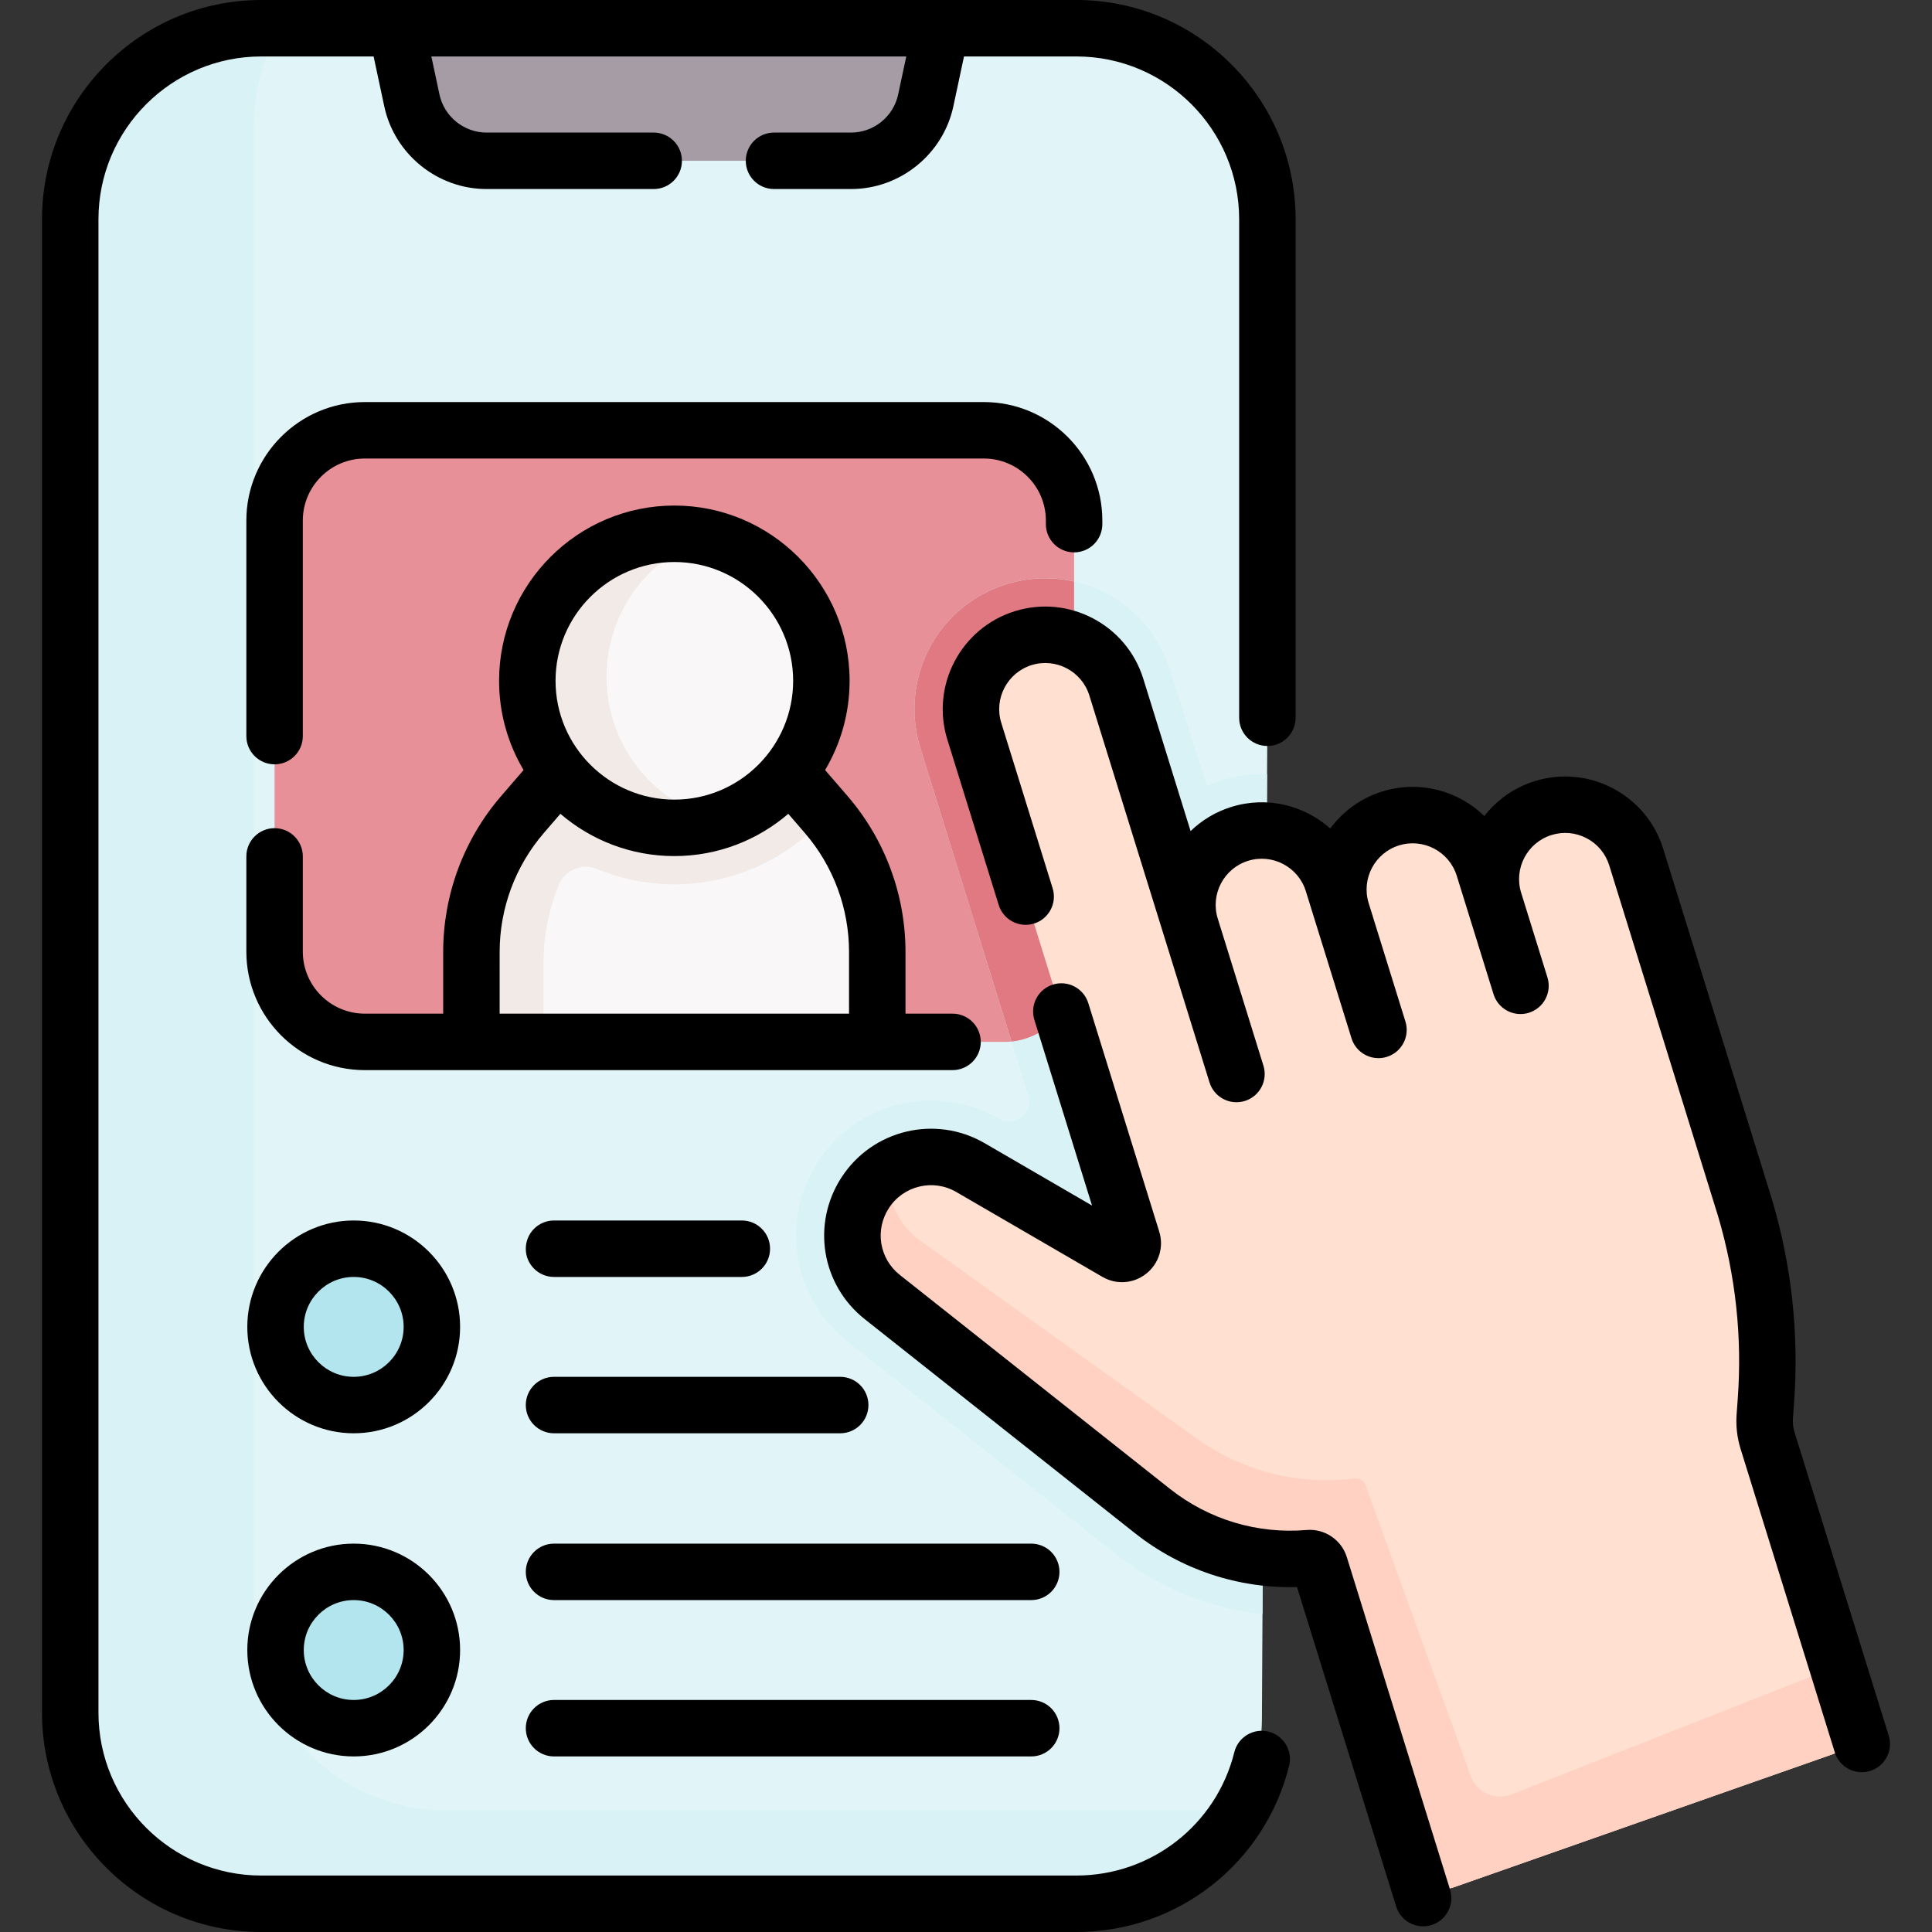 <svg id="Capa_1" enable-background="new 0 0 513.274 513.274" height="512" viewBox="0 0 513.274 513.274" width="512" xmlns="http://www.w3.org/2000/svg"><rect x="0" y="0" width="513.274" height="513.274" fill="#333333" stroke="none"/><g><g><path d="m285.946 7.501h-35.91l-15.674 12.563h-121.993l-7.043-12.563h-35.91c-28.03 0-50.76 22.72-50.76 50.76v396.75c0 28.034 22.726 50.76 50.76 50.76h216.54c8.587 0 16.676-2.135 23.766-5.902 15.829-8.411 25.434-25.177 25.531-43.102l1.452-266.086v-132.42c.001-28.033-22.725-50.76-50.759-50.76z" fill="#e1f5f8"/><path d="m118.221 480.877c-28.034 0-50.76-22.726-50.76-50.76v-396.749c0-9.45 2.59-18.291 7.086-25.866h-5.131c-28.03 0-50.76 22.72-50.76 50.76v396.75c0 28.034 22.726 50.76 50.76 50.76h216.54c8.587 0 16.676-2.135 23.766-5.902 8.263-4.391 14.809-11.071 19.213-18.992h-210.714z" fill="#d9f2f6"/><g><g id="XMLID_259_"><g><path d="m250.036 7.501-4.09 19.18c-2 9.36-10.26 16.04-19.83 16.04h-96.87c-9.56 0-17.83-6.68-19.82-16.04l-4.1-19.18h144.71z" fill="#a59ca6"/></g></g><path d="m285.355 139.248v-.954c0-13.242-10.735-23.977-23.977-23.977h-164.452c-13.242 0-23.977 10.735-23.977 23.977v114.53c0 13.242 10.735 23.977 23.977 23.977h156.132 13.768c10.233 0 18.529-8.296 18.529-18.529z" fill="#e79098"/><circle cx="93.969" cy="352.514" fill="#b3e5ee" r="20.767"/><circle cx="93.969" cy="438.363" fill="#b3e5ee" r="20.767"/><g><g id="XMLID_262_"><g><path d="m335.406 428.774 1.218-223.089c-.469-.019-.936-.046-1.409-.046-3.486 0-6.952.526-10.312 1.567-1.455.453-2.864.993-4.22 1.613-3.239-10.073-6.848-21.41-9.79-30.721-4.535-14.631-17.873-24.46-33.188-24.46-3.486 0-6.952.526-10.307 1.566-14.626 4.541-24.453 17.877-24.453 33.186 0 3.465.522 6.921 1.564 10.308l28.66 92.296c1.449 4.665-3.589 8.679-7.812 6.224-5.467-3.175-11.688-4.853-17.991-4.853-12.19 0-23.434 6.101-30.069 16.306-3.802 5.836-5.812 12.596-5.812 19.549 0 11.033 4.958 21.284 13.597 28.118l71.75 56.83c11.087 8.782 24.565 14.192 38.574 15.606z" fill="#d9f2f6"/><path d="m277.706 153.64c-3.486 0-6.952.526-10.307 1.566-14.626 4.541-24.453 17.877-24.453 33.186 0 3.465.522 6.921 1.564 10.308l24.222 78.004c9.338-.954 16.623-8.842 16.623-18.431v-103.789c-2.47-.55-5.029-.844-7.649-.844z" fill="#e17983"/><path d="m315.456 240.391c0-8.42 5.44-16.23 13.9-18.86 10.42-3.23 21.49 2.59 24.73 13.01l2.36 7.62c-.6-1.95-.89-3.92-.89-5.86 0-8.43 5.43-16.23 13.9-18.86 10.42-3.24 21.49 2.58 24.72 13l2.78 8.96c-.6-1.95-.89-3.92-.89-5.86 0-8.42 5.43-16.23 13.9-18.86 10.42-3.23 21.49 2.59 24.72 13.01l28.96 93.32c4.89 16.55 6.76 33.85 5.51 51.07l-.31 4.18c-.16 2.18.09 4.38.74 6.47l22.643 72.913c1.332 4.29-.969 8.866-5.207 10.355l-100.762 35.392c-4.464 1.568-9.339-.883-10.742-5.402l-24.881-80.127c-.36-1.15-1.43-1.93-2.62-1.93-.07 0-.15 0-.23.01-14.97 1.28-29.86-3.2-41.64-12.53l-71.75-56.83c-5.17-4.09-7.91-10.18-7.91-16.36 0-3.91 1.1-7.86 3.38-11.36 6.06-9.32 18.35-12.25 27.96-6.67l38.81 22.55c2.26 1.31 4.95-.84 4.17-3.33l-41.97-135.16c-.6-1.95-.89-3.92-.89-5.86 0-8.42 5.43-16.23 13.9-18.86 10.42-3.23 21.49 2.59 24.72 13.01-.001-.001 18.889 59.789 18.889 57.849z" fill="#ffe0d1"/></g></g></g><g><path d="m488.194 442.653-86.581 34.054c-4.367 1.718-9.303-.478-10.879-4.839l-27.949-77.321c-.404-1.11-1.498-1.828-2.678-1.779-.069.003-.149.006-.228.019-14.804 1.869-29.762-1.897-41.832-10.534l-73.513-52.607c-5.297-3.786-8.263-9.627-8.515-15.67-.046-1.108-.007-2.237.132-3.347-2.451 1.557-4.605 3.646-6.286 6.232-2.28 3.5-3.38 7.45-3.38 11.36 0 6.18 2.74 12.27 7.91 16.36l71.75 56.83c11.78 9.33 26.67 13.81 41.64 12.53.08-.01.16-.01.23-.01 1.19 0 2.26.78 2.62 1.93l24.881 80.127c1.403 4.519 6.277 6.97 10.742 5.402l100.762-35.392c4.239-1.489 6.54-6.064 5.208-10.355z" fill="#ffd1c2"/></g></g><path d="m211.117 206.684 8.373 9.705c8.755 10.148 13.572 23.104 13.572 36.506v23.905h-107.821v-23.905c0-13.402 4.817-26.359 13.572-36.506l8.373-9.705 12.91-14.178h40.82z" fill="#f9f7f7"/><path d="m219.674 216.601-8.556-9.917-8.005-11.126-2.196-3.052h-19.278-21.542l-12.91 14.178-8.45 9.794c-8.706 10.09-13.495 22.974-13.495 36.301v24.022h19.146v-20.853c0-7.163 1.377-14.199 3.996-20.746 1.611-4.028 6.217-6.008 10.225-4.348 6.335 2.624 13.27 4.079 20.544 4.079 16.121 0 30.607-7.103 40.521-18.332z" fill="#f2eae7"/><circle cx="179.152" cy="180.872" fill="#f9f7f7" r="39.061"/><path d="m161.129 179.84c0-17.25 11.16-31.895 26.67-37.07-2.791-.633-5.665-.96-8.647-.96-21.573 0-39.061 17.488-39.061 39.061s17.488 39.061 39.061 39.061c4.323 0 8.478-.701 12.365-1.998-17.397-3.945-30.388-19.503-30.388-38.094z" fill="#f2eae7"/></g><g><path d="m337.011 460.042c-4.014-1.003-8.09 1.445-9.09 5.465-4.805 19.293-22.063 32.768-41.97 32.768h-216.537c-23.852 0-43.257-19.405-43.257-43.257v-396.761c.001-23.852 19.406-43.257 43.257-43.257h29.843l2.83 13.25c2.72 12.731 14.143 21.972 27.16 21.972h44.42c4.143 0 7.5-3.357 7.5-7.5s-3.357-7.5-7.5-7.5h-44.42c-5.987 0-11.24-4.25-12.49-10.104l-2.16-10.118h126.172l-2.161 10.117c-1.25 5.855-6.502 10.104-12.489 10.104h-20.489c-4.143 0-7.5 3.357-7.5 7.5s3.357 7.5 7.5 7.5h20.488c13.019 0 24.44-9.24 27.159-21.972l2.83-13.25h29.844c23.852 0 43.256 19.405 43.256 43.257v132.429c0 4.143 3.357 7.5 7.5 7.5s7.5-3.357 7.5-7.5v-132.428c0-32.123-26.133-58.257-58.255-58.257h-216.538c-32.123 0-58.256 26.134-58.256 58.257v396.761c0 32.123 26.134 58.257 58.257 58.257h216.537c26.809 0 50.053-18.152 56.524-44.143 1.001-4.02-1.445-8.09-5.465-9.09z"/><path d="m285.356 146.748c4.143 0 7.5-3.357 7.5-7.5v-.955c0-17.356-14.121-31.477-31.478-31.477h-164.452c-17.356 0-31.478 14.12-31.478 31.477v57.266c0 4.143 3.357 7.5 7.5 7.5s7.5-3.357 7.5-7.5v-57.266c0-9.085 7.392-16.477 16.478-16.477h164.452c9.086 0 16.478 7.392 16.478 16.477v.955c0 4.143 3.357 7.5 7.5 7.5z"/><path d="m93.969 324.247c-15.586 0-28.267 12.681-28.267 28.268 0 15.586 12.681 28.267 28.267 28.267 15.587 0 28.268-12.681 28.268-28.267 0-15.587-12.681-28.268-28.268-28.268zm0 41.534c-7.315 0-13.267-5.951-13.267-13.267s5.951-13.268 13.267-13.268 13.268 5.952 13.268 13.268-5.952 13.267-13.268 13.267z"/><path d="m93.969 410.096c-15.586 0-28.267 12.681-28.267 28.268 0 15.586 12.681 28.267 28.267 28.267 15.587 0 28.268-12.681 28.268-28.267 0-15.588-12.681-28.268-28.268-28.268zm0 41.534c-7.315 0-13.267-5.951-13.267-13.267s5.951-13.268 13.267-13.268 13.268 5.952 13.268 13.268-5.952 13.267-13.268 13.267z"/><path d="m197.081 324.247h-49.894c-4.143 0-7.5 3.357-7.5 7.5s3.357 7.5 7.5 7.5h49.894c4.143 0 7.5-3.357 7.5-7.5s-3.358-7.5-7.5-7.5z"/><path d="m223.216 365.781h-76.029c-4.143 0-7.5 3.357-7.5 7.5s3.357 7.5 7.5 7.5h76.029c4.143 0 7.5-3.357 7.5-7.5s-3.357-7.5-7.5-7.5z"/><path d="m273.969 410.096h-126.782c-4.143 0-7.5 3.357-7.5 7.5s3.357 7.5 7.5 7.5h126.782c4.143 0 7.5-3.357 7.5-7.5s-3.357-7.5-7.5-7.5z"/><path d="m273.969 451.63h-126.782c-4.143 0-7.5 3.357-7.5 7.5s3.357 7.5 7.5 7.5h126.782c4.143 0 7.5-3.357 7.5-7.5s-3.357-7.5-7.5-7.5z"/><path d="m225.169 211.49-5.965-6.913c4.128-6.949 6.509-15.052 6.509-23.705 0-25.674-20.888-46.562-46.562-46.562s-46.561 20.888-46.561 46.562c0 8.652 2.38 16.756 6.508 23.705l-5.965 6.913c-9.926 11.505-15.393 26.21-15.393 41.405v16.405h-20.814c-9.086 0-16.478-7.392-16.478-16.478v-25.303c0-4.143-3.357-7.5-7.5-7.5s-7.5 3.357-7.5 7.5v25.303c0 17.356 14.121 31.478 31.478 31.478h156.132c4.143 0 7.5-3.357 7.5-7.5s-3.357-7.5-7.5-7.5h-12.495v-16.405c0-15.194-5.467-29.899-15.394-41.405zm-46.017-62.179c17.403 0 31.562 14.158 31.562 31.562 0 17.402-14.158 31.561-31.562 31.561-17.402 0-31.561-14.158-31.561-31.561 0-17.404 14.158-31.562 31.561-31.562zm-46.41 103.585c0-11.6 4.173-22.824 11.75-31.606l4.387-5.085c8.147 6.99 18.721 11.229 30.273 11.229s22.126-4.238 30.273-11.229l4.387 5.085c7.578 8.783 11.751 20.008 11.751 31.606v16.405h-92.821z"/><path d="m357.796 413.643c-1.415-4.559-5.894-7.575-10.652-7.17-13.107 1.117-26.02-2.768-36.339-10.94l-71.749-56.827c-5.438-4.308-6.688-11.941-2.905-17.756 3.884-5.974 11.751-7.846 17.909-4.27l38.809 22.542c3.721 2.162 8.3 1.825 11.664-.857 3.365-2.682 4.714-7.069 3.438-11.176l-18.843-60.686c-1.229-3.956-5.43-6.166-9.387-4.939-3.956 1.229-6.167 5.432-4.939 9.387l15.316 49.326-28.523-16.567c-13.073-7.594-29.773-3.614-38.018 9.062-8.029 12.344-5.379 28.549 6.166 37.692l71.75 56.827c12.315 9.755 27.501 14.762 43.079 14.346l26.346 84.847c.999 3.215 3.962 5.277 7.161 5.277.736 0 1.485-.109 2.226-.339 3.956-1.229 6.167-5.432 4.939-9.388z"/><path d="m501.778 461.104-25.027-80.602c-.373-1.2-.516-2.442-.424-3.693l.305-4.18c1.323-18.163-.627-36.246-5.797-53.745-.01-.032-.02-.065-.029-.098l-28.953-93.322c-4.458-14.352-19.759-22.405-34.11-17.944-5.515 1.712-10.101 5.028-13.402 9.275-6.931-6.738-17.244-9.587-27.109-6.521-5.755 1.787-10.497 5.318-13.825 9.834-6.909-6.171-16.796-8.68-26.27-5.737-4.207 1.306-7.867 3.55-10.834 6.423l-12.569-40.478c-4.456-14.351-19.76-22.406-34.11-17.945-14.351 4.456-22.4 19.758-17.944 34.108l13.645 43.943c1.229 3.956 5.431 6.166 9.387 4.939 3.956-1.229 6.167-5.432 4.939-9.387l-13.645-43.944c-2.004-6.452 1.615-13.332 8.066-15.335 6.447-2.008 13.332 1.616 15.336 8.068l31.92 102.794c1.228 3.954 5.425 6.166 9.387 4.938 3.955-1.229 6.166-5.432 4.938-9.388l-12.136-39.081c-2.001-6.452 1.619-13.329 8.069-15.333 6.448-2.003 13.332 1.616 15.335 8.068l12.134 39.079c.999 3.215 3.962 5.277 7.161 5.277.736 0 1.485-.109 2.227-.339 3.955-1.229 6.166-5.432 4.938-9.387l-9.77-31.463c-2.001-6.452 1.619-13.329 8.069-15.332 6.448-2.006 13.332 1.615 15.335 8.067l9.769 31.46c.999 3.216 3.962 5.278 7.161 5.278.736 0 1.485-.109 2.226-.339 3.956-1.229 6.167-5.432 4.939-9.387l-6.989-22.51c-1.996-6.45 1.623-13.323 8.071-15.324 3.125-.972 6.442-.665 9.339.857 2.896 1.523 5.026 4.085 5.996 7.209l28.938 93.271c4.646 15.746 6.397 32.016 5.207 48.355l-.305 4.179c-.228 3.128.128 6.234 1.059 9.232l25.027 80.602c.999 3.216 3.962 5.278 7.161 5.278.736 0 1.485-.109 2.226-.339 3.954-1.222 6.165-5.425 4.938-9.381z"/></g></g></svg>